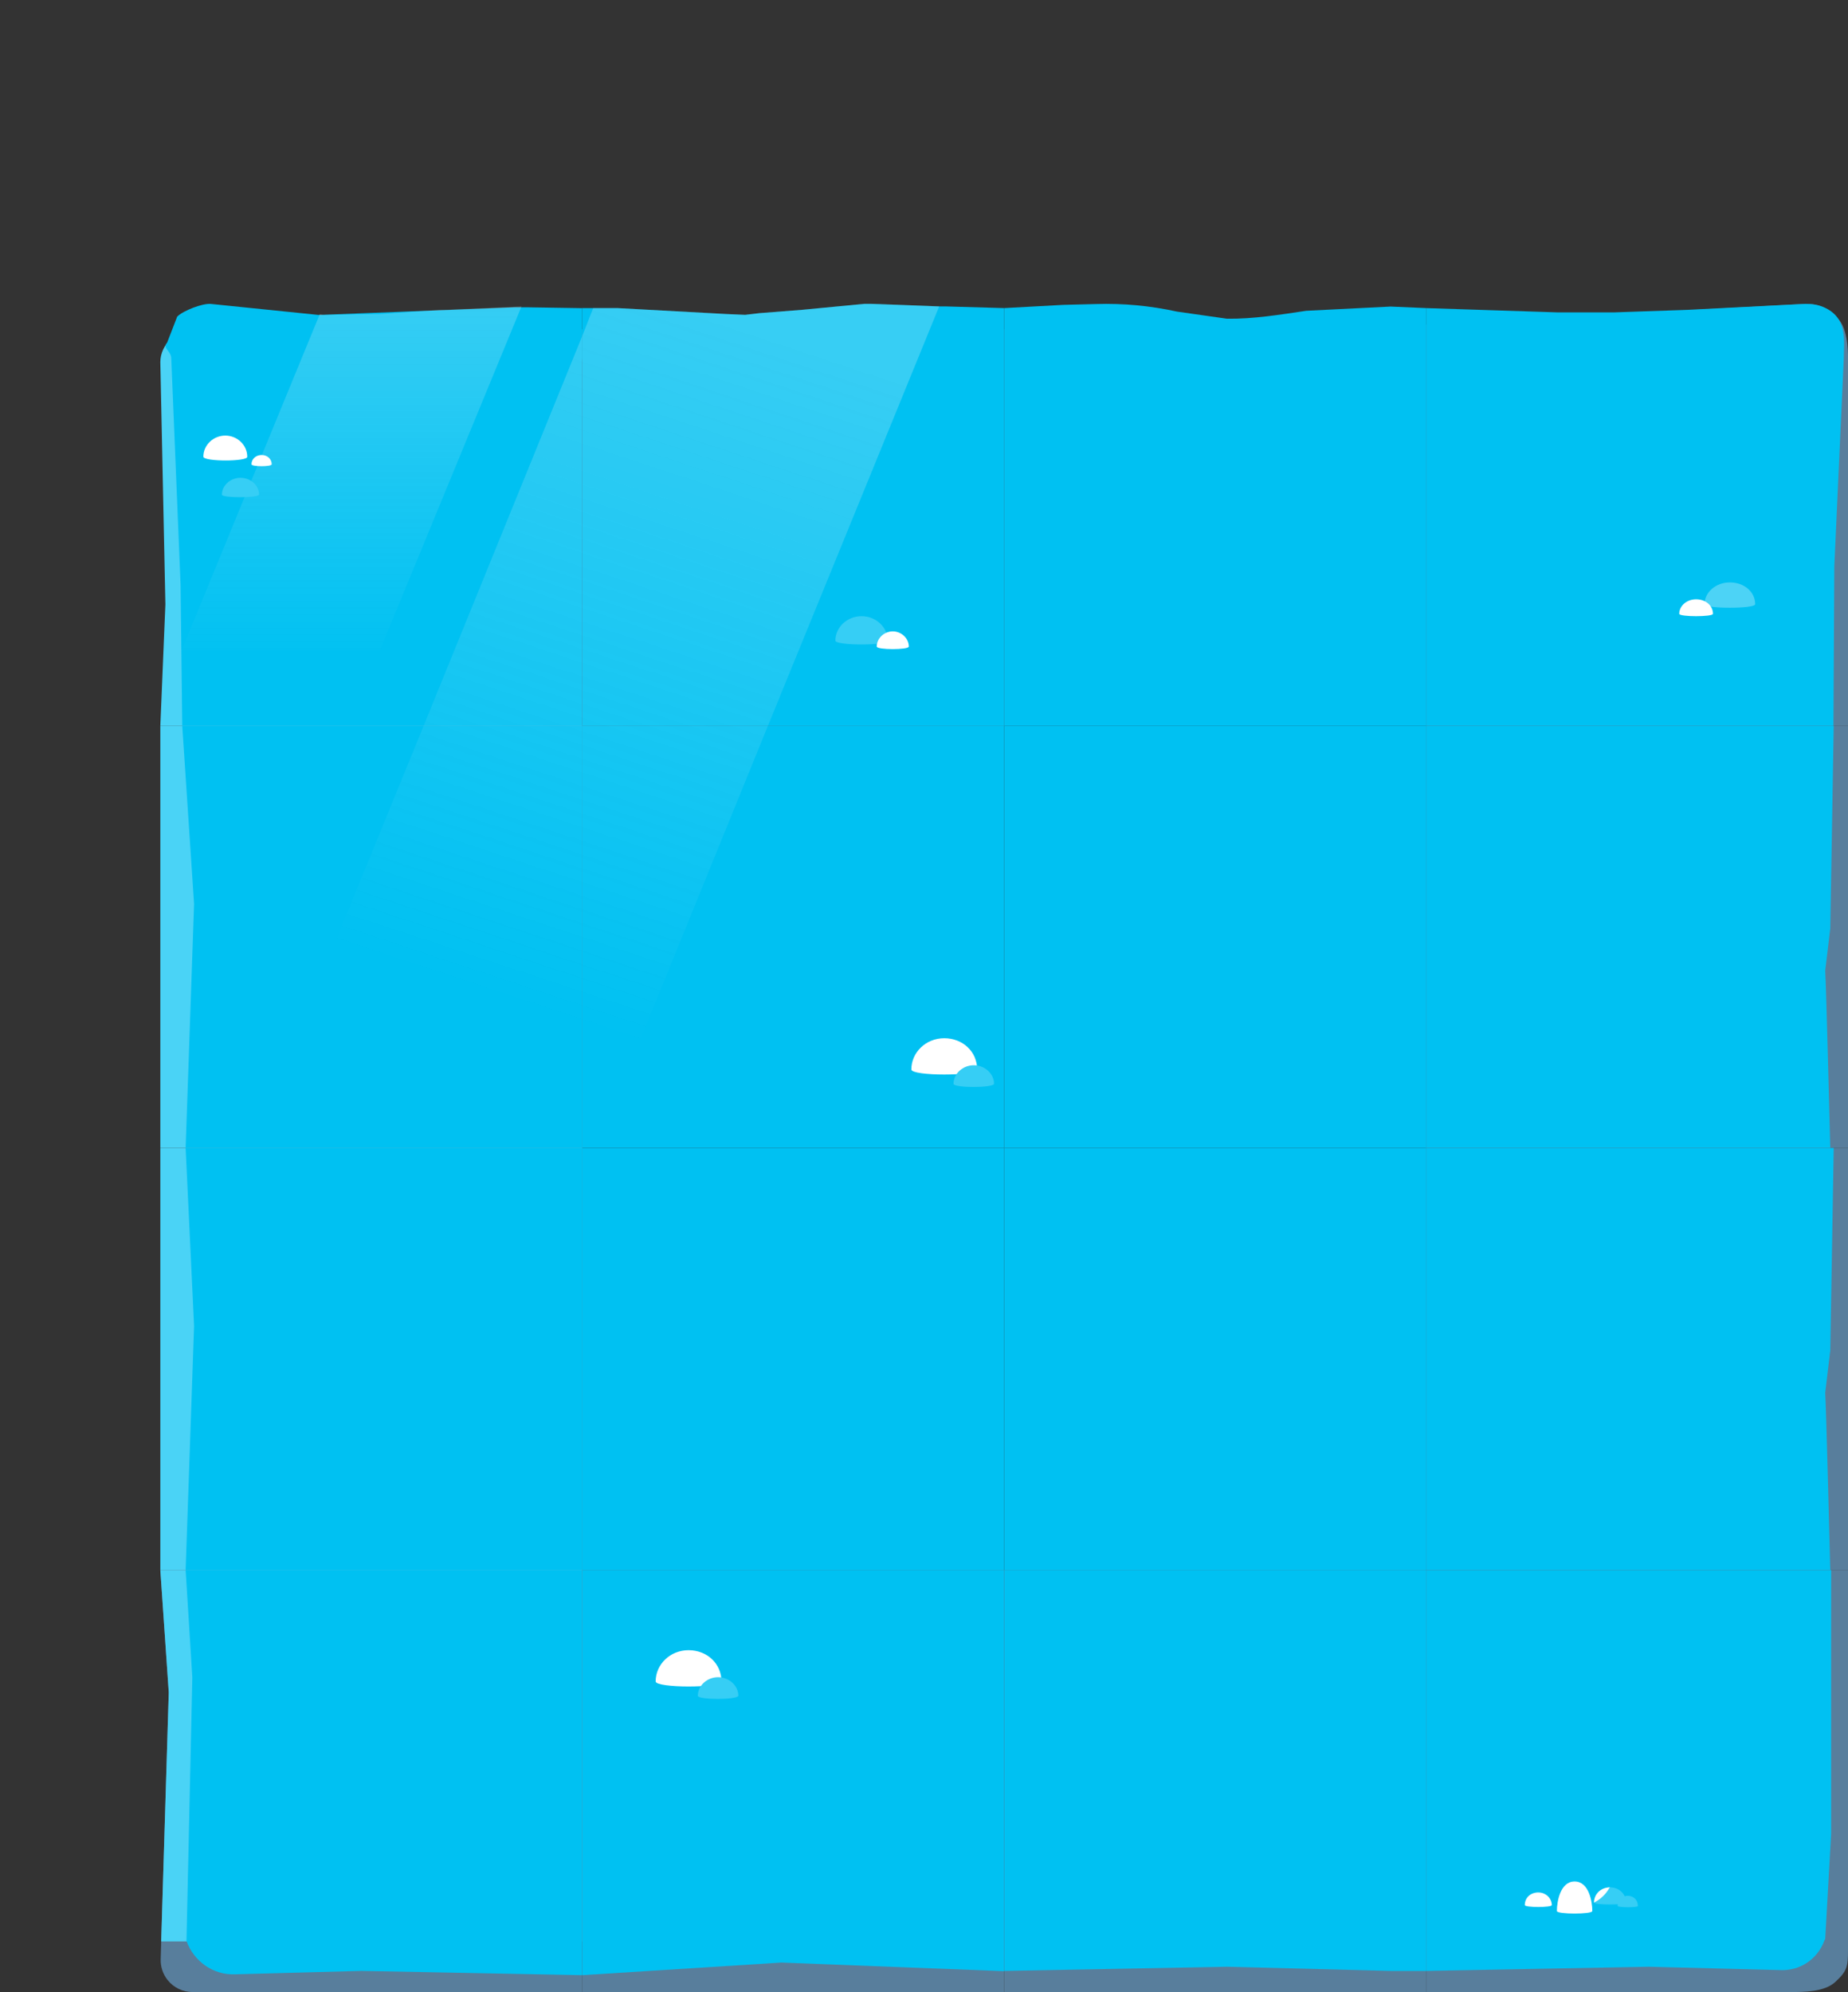 <svg width="219" height="236" viewBox="0 0 219 236" fill="none" xmlns="http://www.w3.org/2000/svg">
<rect x="0" y="0" width="219" height="236" fill="#333333" stroke="none"/>
<path d="M23.2 136H69V186H23.2H19V136" fill="#4AD3F6"/>
<path d="M69 136V186H22L23 157.1L22 136H69Z" fill="#00C1F2"/>
<path d="M23.2 186H69V236H22.814C21.667 236 20.583 235.479 19.867 234.584C19.307 233.884 19.015 233.008 19.042 232.113L20 200.5L19 186" fill="#587E9C"/>
<path d="M19.1 230H69V186H19L20 200.5L19.1 230Z" fill="#4AD3F6"/>
<path d="M68.999 234V186H22L22.793 198.733L22.099 229.958C22.991 232.383 25.272 234 27.85 233.899L42.822 233.495L68.999 234Z" fill="#00C1F2"/>
<path d="M164.8 186H119V236H169V233.5V186" fill="#587E9C"/>
<path d="M119 186V233.5L145.4 233L164.8 233.5H169V186H164.8H152H149.7H142.9H135.6H134.7H126H119Z" fill="#00C1F2"/>
<path d="M73.2 186H119V236H69V232.1V186" fill="#587E9C"/>
<path d="M119 186V233.528L92.6 232.505L69 234V186H73.2H86H88.3H90H95.1H102.4H103.3H112H119Z" fill="#00C1F2"/>
<path d="M77.699 199.2C77.699 197.2 79.399 195.5 81.599 195.5C83.799 195.5 85.499 197.1 85.499 199.2C85.499 200 77.699 200 77.699 199.2Z" fill="white"/>
<path d="M82.699 200.9C82.699 199.7 83.799 198.7 85.099 198.7C86.399 198.7 87.499 199.7 87.499 200.9C87.399 201.4 82.699 201.4 82.699 200.9Z" fill="#36CEF5"/>
<path d="M219 86V42.377C219 41.675 219 38.5 217.5 37.5C216.5 36.5 215.575 36 214 36L169 38.429V86H214.8H219Z" fill="#587E9C"/>
<path d="M169 36.5V86H195.663H215.256H217.276L217.377 67.111L218.5 42.5C218.5 40.48 219 37.822 216.367 36.505C215.559 36.101 214.751 36 213.943 36L200.005 36.707L191.219 37.01C190.916 37.01 184.856 37.01 184.654 37.01L169 36.5Z" fill="#00C1F2"/>
<path opacity="0.3" d="M202 71.581C202 70.186 203.308 69 205 69C206.692 69 208 70.116 208 71.581C208 72.139 202 72.139 202 71.581Z" fill="white"/>
<path d="M199 72.721C199 71.791 199.872 71 201 71C202.128 71 203 71.744 203 72.721C203 73.093 199 73.093 199 72.721Z" fill="white"/>
<path d="M214.8 186H169V236H212C213.8 236 216.2 236 217.5 234.8C218.9 233.5 219 233 219 231V186" fill="#587E9C"/>
<path d="M169 186V233.5L195.4 233L211 233.4C213.3 233.5 215.4 232.1 216.2 229.9L216.3 229.7L217 217.3V186H214.9H202H199.8H192.9H185.6H184.8H176H169Z" fill="#00C1F2"/>
<path d="M180.699 225.7C180.699 224.8 181.399 224.2 182.299 224.2C183.199 224.2 183.899 224.9 183.899 225.7C183.899 226 180.699 226 180.699 225.7Z" fill="white"/>
<path d="M192.7 225.4C192.7 224.4 191.9 223.6 190.8 223.6C189.7 223.6 188.9 224.4 188.9 225.4C188.9 225.7 192.7 225.7 192.7 225.4Z" fill="#36CEF5"/>
<path d="M191.699 225.8C191.699 225.2 192.199 224.6 192.899 224.6C193.599 224.6 194.099 225.1 194.099 225.8C194.199 226 191.699 226 191.699 225.8Z" fill="#36CEF5"/>
<path d="M184.5 226.4C184.5 225.3 184.9 222.9 186.6 222.9C188.3 222.9 188.7 225.3 188.7 226.4C188.7 226.8 184.5 226.8 184.5 226.4Z" fill="white"/>
<path d="M188.9 225.4C188.9 224.4 189.7 223.6 190.8 223.6L190.7 223.7C190.3 224.4 189.7 225 188.9 225.4Z" fill="white"/>
<path d="M19 86L19.6 71.603L19 42.907C19 40.807 20.9 39.008 23.2 39.008H69V86H23.2H19Z" fill="#4AD3F6"/>
<path d="M69 36.508V86H21.6L21.4 69.302L20.3 42.507C20.3 41.507 19.2 41.307 19.8 40.607L21 37.508C21.7 36.808 24 35.908 25 36.008L37.7 37.307C37.8 37.307 37.9 37.307 38 37.307L61 36.408C61.5 36.408 62 36.408 62.6 36.408L69 36.508Z" fill="#00C1F2"/>
<path d="M26.299 47.106C27.183 47.106 27.899 46.435 27.899 45.606C27.899 44.778 27.183 44.106 26.299 44.106C25.416 44.106 24.699 44.778 24.699 45.606C24.699 46.435 25.416 47.106 26.299 47.106Z" fill="#00C1F2"/>
<path opacity="0.22" d="M61.8 36.308L45 77.101H21.5L37.9 37.208L38.3 37.308L45 37.208L52.1 36.708H53L61.8 36.308Z" fill="url(#paint0_linear)"/>
<path d="M26.301 58.605C26.301 57.505 27.301 56.605 28.501 56.605C29.701 56.605 30.701 57.505 30.701 58.605C30.601 59.005 26.301 59.005 26.301 58.605Z" fill="#36CEF5"/>
<path d="M24.1 54.105C24.1 52.705 25.3 51.605 26.7 51.605C28.1 51.605 29.3 52.705 29.3 54.105C29.4 54.705 24.1 54.705 24.1 54.105Z" fill="white"/>
<path d="M29.801 55.005C29.801 54.405 30.301 53.905 31.001 53.905C31.701 53.905 32.201 54.405 32.201 55.005C32.201 55.305 29.801 55.305 29.801 55.005Z" fill="white"/>
<path opacity="0.22" d="M68.999 39.808V86.001H50.199L68.999 39.808Z" fill="url(#paint1_linear)"/>
<path d="M69 86V42.9C69 40.8 70.9 39 73.2 39H119V86H69Z" fill="#587E9C"/>
<path d="M119 36.5V86H69V36.5H73.2L86 37.2L88.3 37.3L90 37.1L95.1 36.7L102.4 36H103.3L111.3 36.3H112L119 36.5Z" fill="#00C1F2"/>
<path d="M76.299 47.1C77.183 47.1 77.899 46.428 77.899 45.6C77.899 44.772 77.183 44.1 76.299 44.1C75.416 44.1 74.699 44.772 74.699 45.6C74.699 46.428 75.416 47.1 76.299 47.1Z" fill="#00C1F2"/>
<path opacity="0.22" d="M111.3 36.3L91 86H69V39.8L70.3 36.5H73.2L86 37.2L88.3 37.3L90 37.1L95.1 36.7L102.4 36H103.3L111.3 36.3Z" fill="url(#paint2_linear)"/>
<path d="M99 75.9C99 74.3 100.4 73 102.1 73C103.8 73 105.2 74.3 105.2 75.9C105.2 76.5 99 76.5 99 75.9Z" fill="#36CEF5"/>
<path d="M103.9 76.6C103.9 75.6 104.8 74.8 105.8 74.8C106.8 74.8 107.7 75.6 107.7 76.6C107.7 77 103.9 77 103.9 76.6Z" fill="white"/>
<path d="M119 86V36.5L126 36.119L129.9 36.019C133.1 35.919 136.3 36.219 139.5 36.919L145.4 37.759C148.513 37.8 151.657 37.287 154.8 36.819L164.8 36.319L169 36.5V86H119Z" fill="#00C1F2"/>
<path d="M23.2 86H69V136H23.2H19V86" fill="#4AD3F6"/>
<path d="M69 86V136H22L23 107.1L21.6 86H69Z" fill="#00C1F2"/>
<path opacity="0.22" d="M68.999 86V130H32.199L50.199 86H68.999Z" fill="url(#paint3_linear)"/>
<path d="M214.8 86H169V136H214.8H219V118.4C219 115.5 219 113.5 219 110.5C219 110.5 219 101 219 98V86" fill="#587E9C"/>
<path d="M216.9 110L217.308 86H214.9H202H199.8H192.9H185.6H184.8H176H169V136H195.4H214.8H216.9C216.9 136 216.4 116.2 216.3 115L216.9 110Z" fill="#00C1F2"/>
<path d="M214.8 136H169V186H214.8H219V168.4C219 165.5 219 163.5 219 160.5C219 160.5 219 151 219 148V136" fill="#587E9C"/>
<path d="M216.9 160L217.308 136H214.9H202H199.8H192.9H185.6H184.8H176H169V186H195.4H214.8H216.9C216.9 186 216.4 166.2 216.3 165L216.9 160Z" fill="#00C1F2"/>
<path d="M169 86H119V136H169V86Z" fill="#00C1F2"/>
<path d="M169 136H119V186H169V136Z" fill="#00C1F2"/>
<path d="M119 136H69V186H119V136Z" fill="#00C1F2"/>
<path d="M119 86H69V136H119V86Z" fill="#00C1F2"/>
<path d="M108 126.7C108 124.7 109.7 123 111.9 123C114.1 123 115.8 124.6 115.8 126.7C115.8 127.5 108 127.5 108 126.7Z" fill="white"/>
<path d="M113 128.4C113 127.2 114.1 126.2 115.4 126.2C116.7 126.2 117.8 127.2 117.8 128.4C117.7 128.9 113 128.9 113 128.4Z" fill="#36CEF5"/>
<path opacity="0.22" d="M91 86L73.1 130H69V86H91Z" fill="url(#paint4_linear)"/>
<defs>
<linearGradient id="paint0_linear" x1="41.606" y1="34.881" x2="41.606" y2="78.749" gradientUnits="userSpaceOnUse">
<stop stop-color="#F9F9F9"/>
<stop offset="1" stop-color="#F9F9F9" stop-opacity="0"/>
</linearGradient>
<linearGradient id="paint1_linear" x1="76.436" y1="35.082" x2="49.913" y2="115.206" gradientUnits="userSpaceOnUse">
<stop stop-color="#F9F9F9"/>
<stop offset="1" stop-color="#F9F9F9" stop-opacity="0"/>
</linearGradient>
<linearGradient id="paint2_linear" x1="89.686" y1="39.46" x2="63.155" y2="119.594" gradientUnits="userSpaceOnUse">
<stop stop-color="#F9F9F9"/>
<stop offset="1" stop-color="#F9F9F9" stop-opacity="0"/>
</linearGradient>
<linearGradient id="paint3_linear" x1="81.482" y1="36.744" x2="54.951" y2="116.878" gradientUnits="userSpaceOnUse">
<stop stop-color="#F9F9F9"/>
<stop offset="1" stop-color="#F9F9F9" stop-opacity="0"/>
</linearGradient>
<linearGradient id="paint4_linear" x1="94.862" y1="41.174" x2="68.331" y2="121.308" gradientUnits="userSpaceOnUse">
<stop stop-color="#F9F9F9"/>
<stop offset="1" stop-color="#F9F9F9" stop-opacity="0"/>
</linearGradient>
</defs>
</svg>
